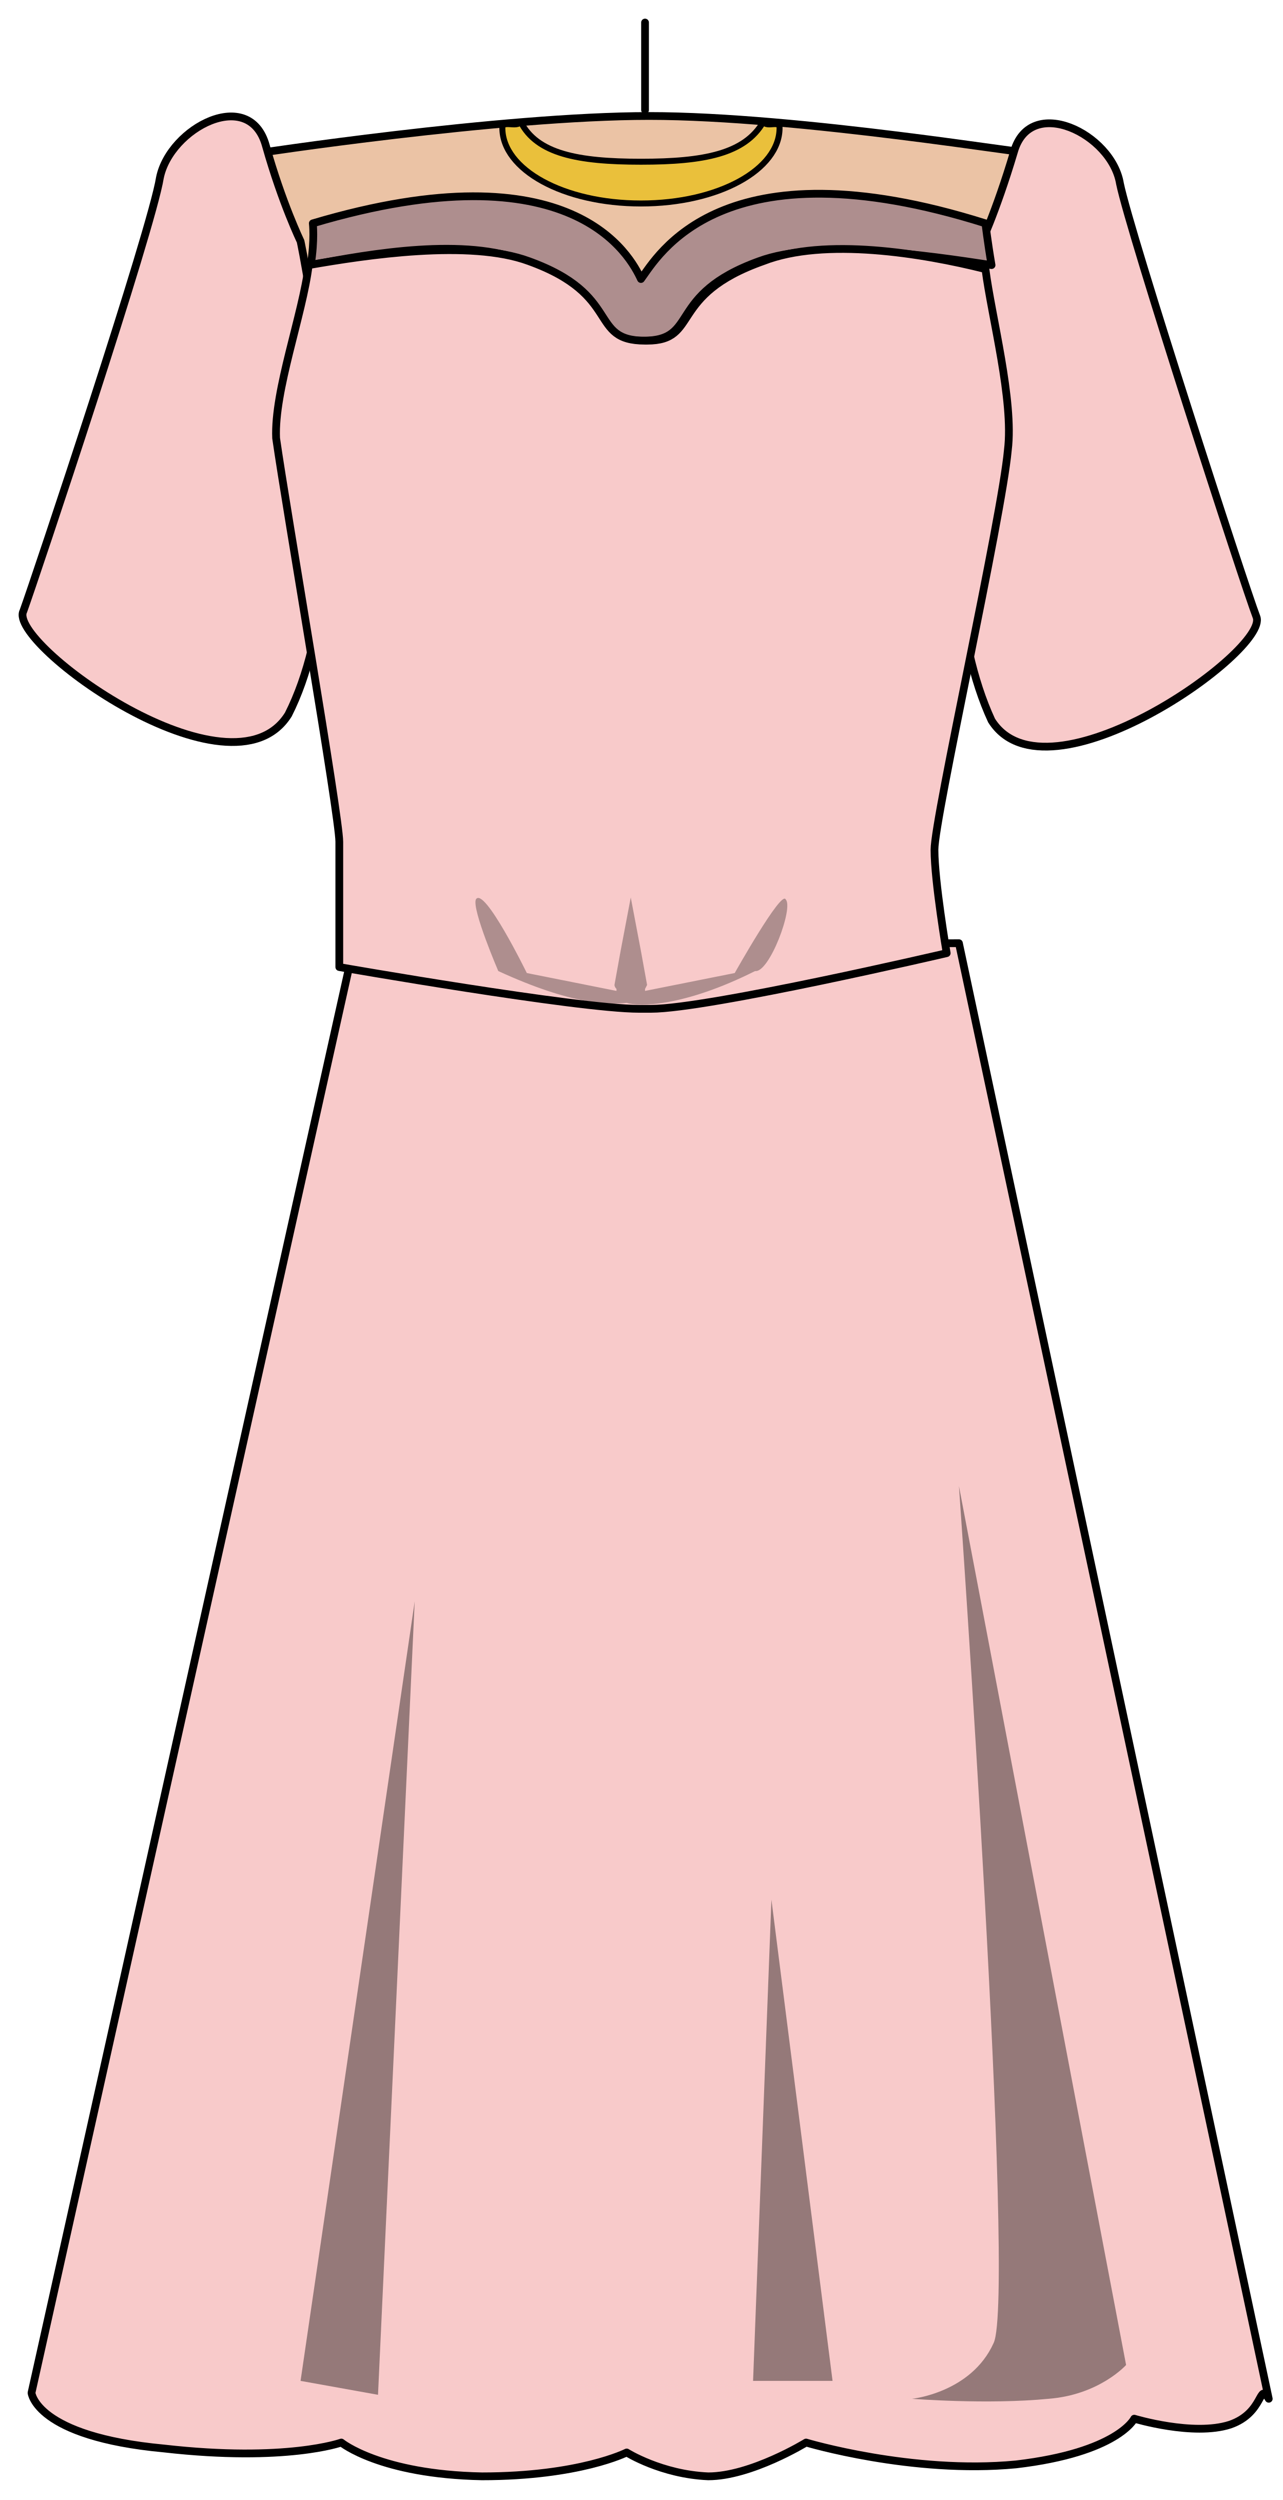 <svg width="57" height="111" viewBox="0 0 57 111" fill="none" xmlns="http://www.w3.org/2000/svg">
<g id="dress-3">
<g id="skirt">
<path id="path2982" d="M54.647 107.645C53.017 108.174 50.391 107.38 50.391 107.38C50.391 107.38 49.666 108.88 45.139 109.41C40.52 109.852 35.811 108.439 35.811 108.439C35.811 108.439 33.366 109.94 31.465 109.94C29.382 109.852 27.842 108.88 27.842 108.88C27.842 108.88 25.759 109.94 21.413 109.94C16.885 109.852 15.164 108.439 15.164 108.439C15.164 108.439 12.719 109.322 7.286 108.704C1.581 108.174 1.4 106.232 1.4 106.232L15.708 42.051L42.603 41.874L56.367 106.497C55.915 105.702 56.186 107.115 54.647 107.645Z" fill="#F8CACA" stroke="black" stroke-width="0.344" stroke-miterlimit="6.387" stroke-linecap="round" stroke-linejoin="round"/>
<path id="polygon2984" opacity="0.4" d="M13.353 105.702L16.794 106.32L18.424 71.096L13.353 105.702Z" fill="black"/>
<path id="path2986" opacity="0.4" d="M50.029 104.996L42.603 65.975C42.603 65.975 45.139 101.994 44.142 104.025C43.146 106.232 40.52 106.497 40.52 106.497C40.52 106.497 43.871 106.762 46.587 106.497C48.851 106.32 50.029 104.996 50.029 104.996V104.996Z" fill="black"/>
<path id="polygon2988" opacity="0.4" d="M33.457 105.702L34.272 84.338L36.988 105.702H33.457Z" fill="black"/>
</g>
<g id="shirt">
<path id="path2994" d="M28.838 5.149C22.228 5.149 11.27 6.827 11.27 6.827C12.81 17.597 27.48 14.066 29.472 13.801C31.374 14.242 44.776 18.038 46.135 6.827C45.953 6.915 35.539 5.149 28.838 5.149Z" fill="#EBC3A5" stroke="black" stroke-width="0.344" stroke-miterlimit="2.555" stroke-linecap="round" stroke-linejoin="round"/>
<path id="path2996" d="M43.508 10.976C43.508 10.976 44.233 9.475 45.048 6.738C45.772 4.178 49.395 5.944 49.757 8.151C50.21 10.358 55.281 25.984 55.824 27.396C56.367 28.897 46.497 35.871 44.052 31.987C40.701 24.748 43.508 10.976 43.508 10.976V10.976Z" fill="#F8CACA" stroke="black" stroke-width="0.344" stroke-miterlimit="6.387" stroke-linecap="round" stroke-linejoin="round"/>
<path id="path2998" d="M12.81 31.722C10.274 35.783 0.313 28.544 1.038 27.131C1.581 25.631 6.743 10.181 7.105 7.886C7.558 5.679 11.089 3.825 11.814 6.473C12.538 9.034 13.353 10.711 13.353 10.711C13.353 10.711 16.342 24.748 12.81 31.722V31.722Z" fill="#F8CACA" stroke="black" stroke-width="0.344" stroke-miterlimit="6.387" stroke-linecap="round" stroke-linejoin="round"/>
<path id="path3000" d="M23.314 11.594C27.571 13.095 26.122 15.125 28.476 15.125H28.567C31.102 15.125 29.563 13.095 33.728 11.594C36.355 10.623 41.154 11.329 44.052 11.77C43.871 10.711 43.78 9.916 43.78 9.916C32.008 6.209 29.201 11.417 28.476 12.388C28.023 11.417 25.488 6.473 13.897 9.916C13.897 9.916 13.987 10.623 13.806 11.77C16.523 11.241 20.688 10.534 23.314 11.594V11.594Z" fill="#F8CACA" stroke="black" stroke-width="0.344" stroke-miterlimit="6.387" stroke-linecap="round" stroke-linejoin="round"/>
<path id="path3002" d="M33.909 11.594C29.653 13.095 31.102 15.125 28.748 15.125H28.657C26.122 15.125 27.661 13.095 23.495 11.594C20.869 10.623 16.251 11.329 13.715 11.77C13.444 13.977 12.176 17.332 12.267 19.451C12.719 22.629 15.074 36.224 15.074 37.372C15.074 38.52 15.074 42.934 15.074 42.934C15.074 42.934 25.669 44.788 28.386 44.788C28.476 44.788 28.838 44.788 28.929 44.788C31.464 44.788 42.059 42.316 42.059 42.316C42.059 42.316 41.516 39.138 41.516 37.725C41.516 36.313 44.505 22.982 44.776 19.981C45.048 17.774 44.052 14.066 43.78 11.947C40.973 11.241 36.626 10.534 33.909 11.594Z" fill="#F8CACA" stroke="black" stroke-width="0.344" stroke-miterlimit="6.387" stroke-linecap="round" stroke-linejoin="round"/>
<path id="line3004" d="M28.657 4.884V1" stroke="black" stroke-width="0.344" stroke-miterlimit="6.387" stroke-linecap="round" stroke-linejoin="round"/>
<path id="path3006" opacity="0.3" d="M34.906 39.932C34.724 39.491 32.642 43.199 32.642 43.199L28.657 43.993V43.905C28.748 43.728 28.748 43.728 28.748 43.728L28.476 42.228L28.023 39.844L27.57 42.228L27.299 43.728C27.299 43.728 27.299 43.817 27.389 43.905V43.993L23.405 43.199C23.405 43.199 21.503 39.314 21.141 39.932C20.96 40.374 22.137 43.111 22.137 43.111C25.397 44.611 27.027 44.611 27.842 44.523C28.386 44.7 30.378 44.7 33.547 43.111C34.181 43.199 35.268 40.285 34.906 39.932V39.932Z" fill="black"/>
<path id="path3008" opacity="0.3" d="M23.314 11.682C27.57 13.183 26.122 15.213 28.476 15.213H28.567C31.102 15.213 29.563 13.183 33.728 11.682C36.355 10.711 41.154 11.417 44.052 11.859C43.871 10.799 43.78 10.005 43.78 10.005C32.008 6.297 29.201 11.506 28.476 12.477C28.023 11.506 25.488 6.562 13.896 10.005C13.896 10.005 13.896 10.711 13.715 11.859C16.341 11.329 20.688 10.711 23.314 11.682V11.682Z" fill="black"/>
<path id="path3012" d="M34.634 5.679C34.634 7.533 31.917 9.034 28.476 9.034C25.035 9.034 22.318 7.533 22.318 5.679C22.318 5.326 22.952 5.679 23.133 5.414C23.858 6.827 25.669 7.18 28.476 7.18C31.283 7.18 33.094 6.827 33.909 5.414C34.091 5.679 34.634 5.326 34.634 5.679V5.679Z" fill="#EAC03B" stroke="black" stroke-width="0.265" stroke-miterlimit="6.387" stroke-linecap="round" stroke-linejoin="round"/>
</g>
</g>
</svg>
